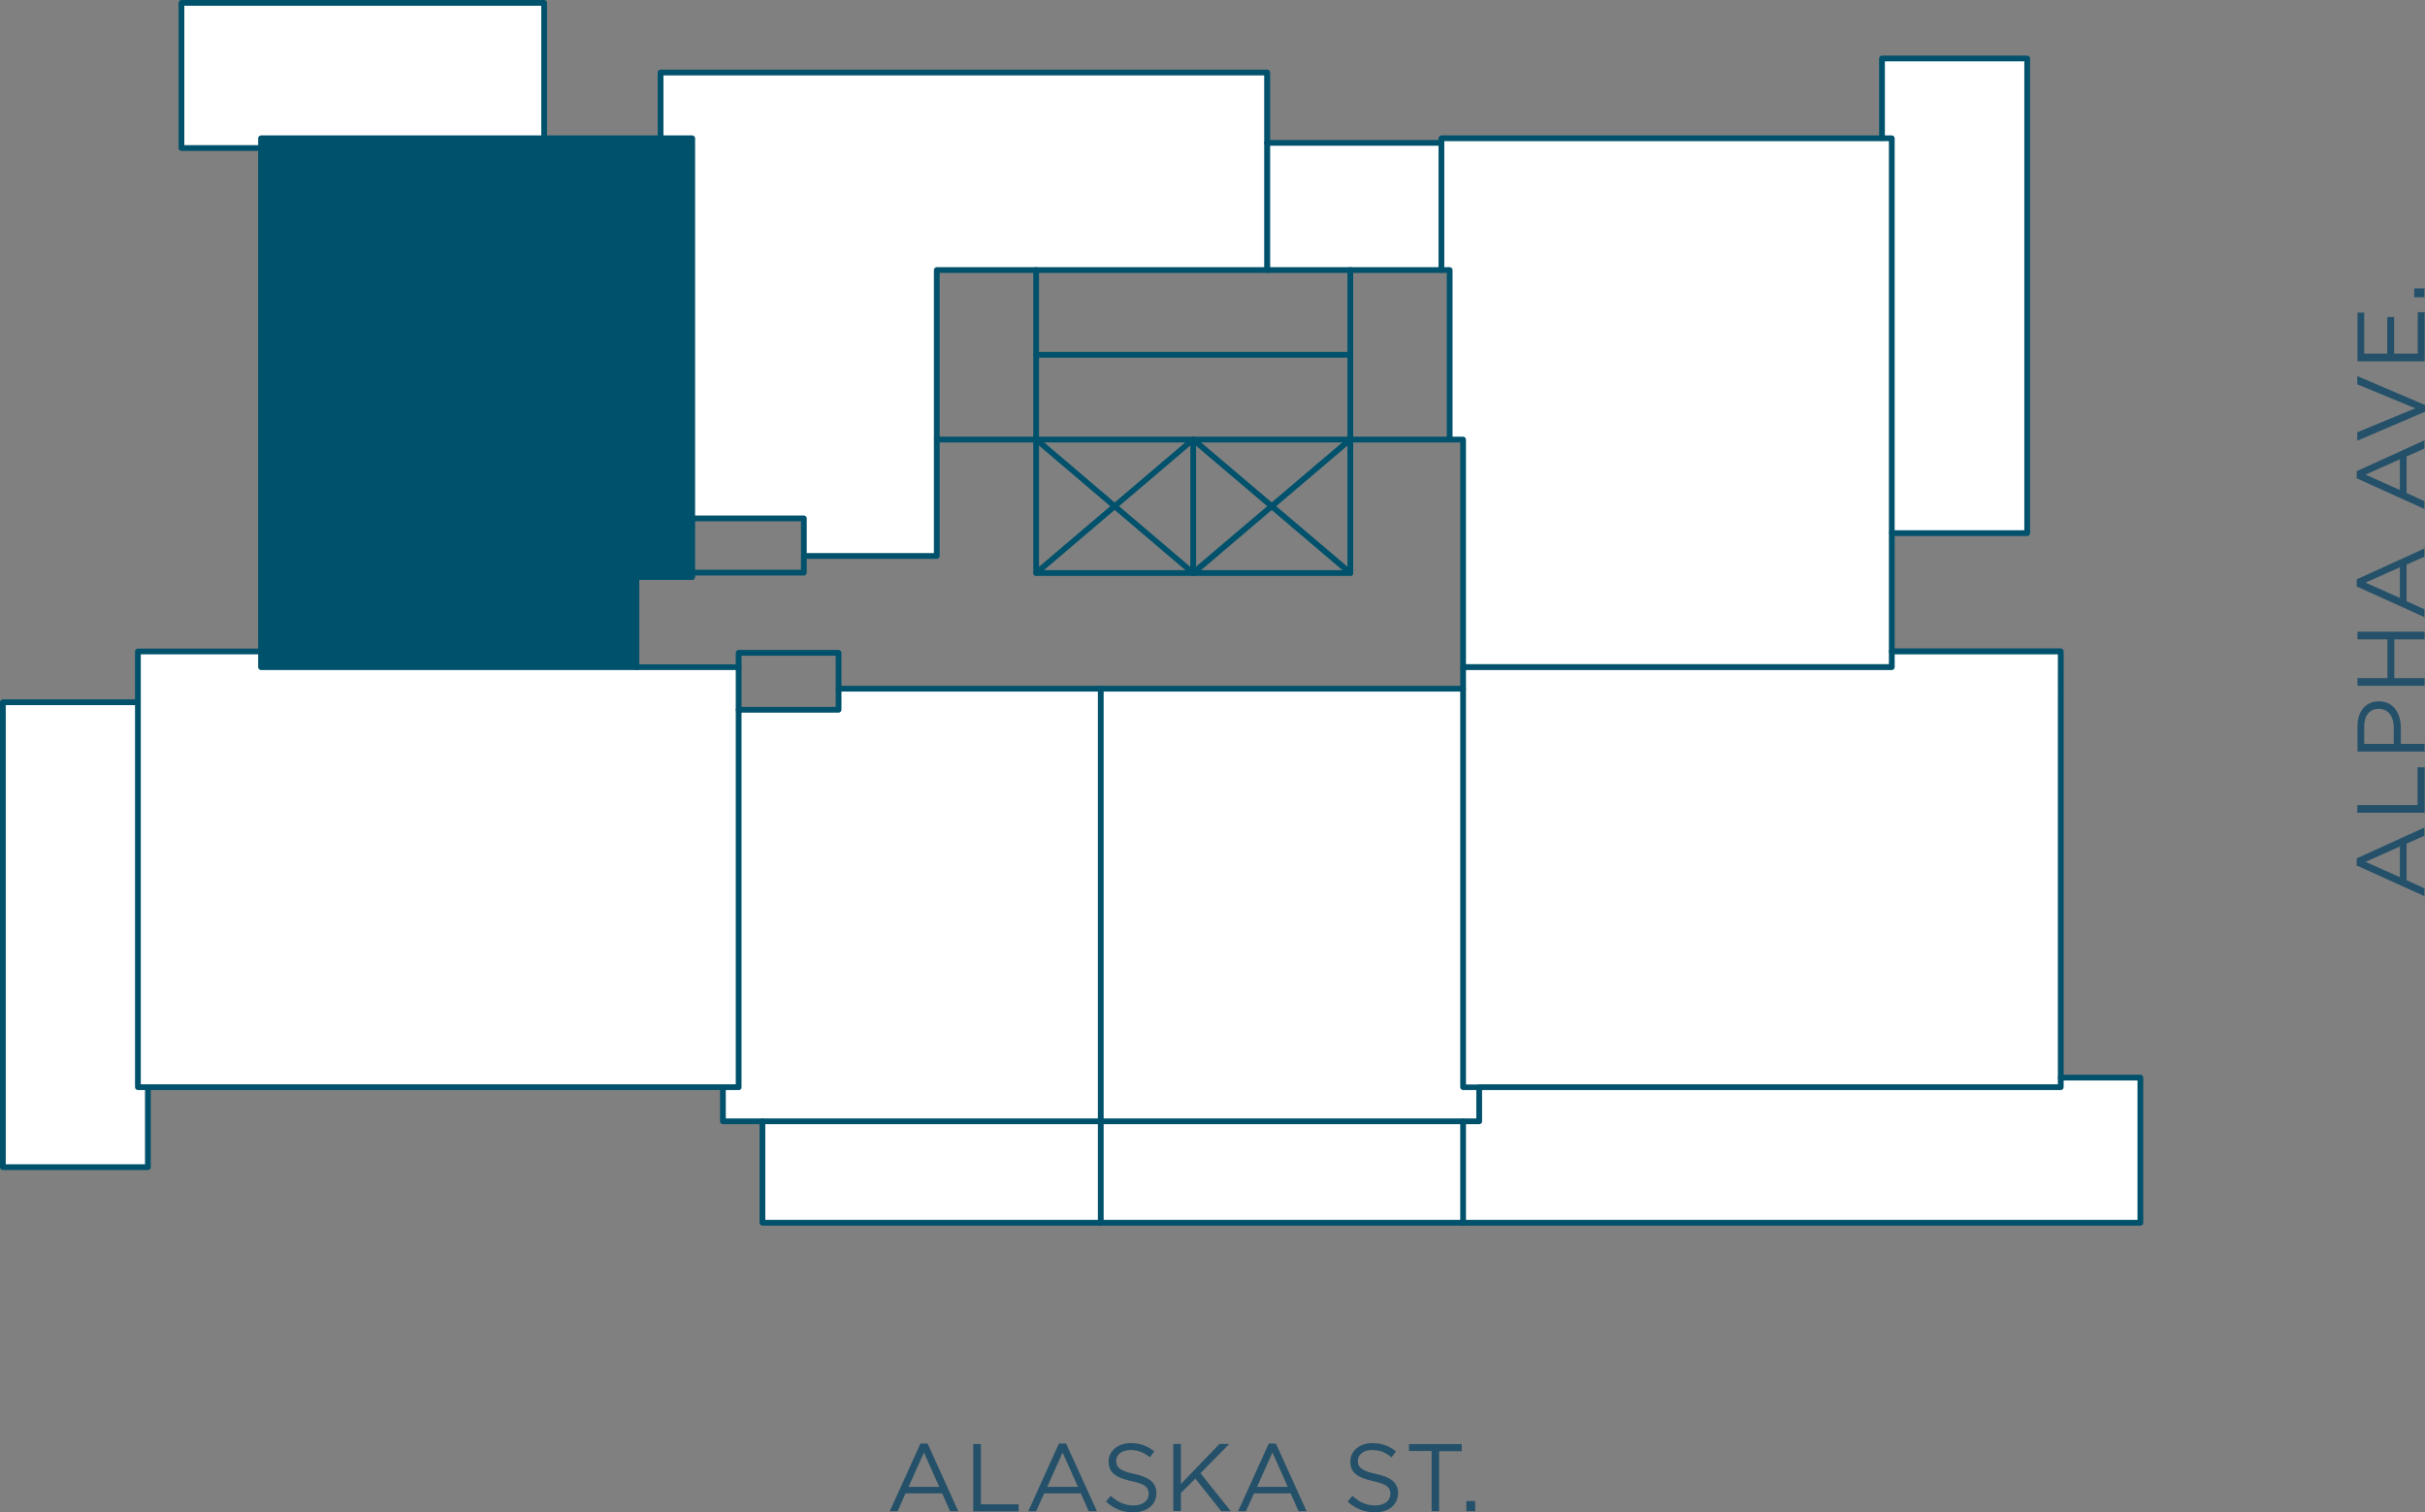 <?xml version="1.0" encoding="utf-8"?>
<!-- Generator: Adobe Illustrator 25.0.0, SVG Export Plug-In . SVG Version: 6.00 Build 0)  -->
<svg version="1.1" id="Layer_1" xmlns="http://www.w3.org/2000/svg" xmlns:xlink="http://www.w3.org/1999/xlink" x="0px" y="0px"
	 viewBox="0 0 126.43 78.85" style="enable-background:new 0 0 126.43 78.85;" xml:space="preserve">
<rect x="0" y="0" width="126.43" height="78.85" fill="#808080" stroke="none"/>
<style type="text/css">
	.st0{fill:#245169;}
	.st1{fill:#FFFFFF;}
	.st2{fill:#00516B;}
</style>
<g>
	<path class="st0" d="M49.96,78.8h-0.43l-0.41-0.93h-1.91L46.8,78.8h-0.41l1.6-3.53h0.37L49.96,78.8z M48.17,75.74l-0.8,1.79h1.6
		L48.17,75.74z"/>
	<path class="st0" d="M50.74,75.3h0.4v3.14h1.97v0.37h-2.37V75.3z"/>
	<path class="st0" d="M57.19,78.8h-0.43l-0.41-0.93h-1.91l-0.42,0.93h-0.41l1.6-3.53h0.37L57.19,78.8z M55.4,75.74l-0.8,1.79h1.6
		L55.4,75.74z"/>
	<path class="st0" d="M59.15,76.86c0.78,0.17,1.14,0.46,1.14,1c0,0.61-0.5,1-1.2,1c-0.56,0-1.01-0.18-1.43-0.56L57.91,78
		c0.37,0.33,0.72,0.5,1.2,0.5c0.47,0,0.78-0.25,0.78-0.6c0-0.33-0.17-0.52-0.91-0.67c-0.81-0.18-1.18-0.44-1.18-1.02
		c0-0.56,0.49-0.96,1.15-0.96c0.51,0,0.88,0.15,1.23,0.43l-0.23,0.31c-0.33-0.27-0.65-0.38-1.01-0.38c-0.46,0-0.75,0.25-0.75,0.57
		C58.2,76.51,58.38,76.7,59.15,76.86z"/>
	<path class="st0" d="M64.17,78.8h-0.5l-1.35-1.7l-0.75,0.75v0.94h-0.4v-3.5h0.4v2.09l2.01-2.09h0.51l-1.5,1.53L64.17,78.8z"/>
	<path class="st0" d="M68.12,78.8H67.7l-0.41-0.93h-1.91l-0.42,0.93h-0.41l1.6-3.53h0.37L68.12,78.8z M66.34,75.74l-0.8,1.79h1.6
		L66.34,75.74z"/>
	<path class="st0" d="M71.75,76.86c0.78,0.17,1.14,0.46,1.14,1c0,0.61-0.5,1-1.2,1c-0.55,0-1.01-0.18-1.43-0.56L70.51,78
		c0.37,0.33,0.72,0.5,1.2,0.5c0.47,0,0.78-0.25,0.78-0.6c0-0.33-0.18-0.52-0.91-0.67c-0.81-0.18-1.18-0.44-1.18-1.02
		c0-0.56,0.49-0.96,1.15-0.96c0.51,0,0.88,0.15,1.23,0.43l-0.23,0.31c-0.32-0.27-0.65-0.38-1.01-0.38c-0.46,0-0.75,0.25-0.75,0.57
		C70.8,76.51,70.98,76.7,71.75,76.86z"/>
	<path class="st0" d="M75.04,78.8h-0.4v-3.14h-1.18V75.3h2.75v0.37h-1.18V78.8z"/>
	<path class="st0" d="M76.45,78.8v-0.53h0.46v0.53H76.45z"/>
</g>
<g>
	<path class="st0" d="M126.4,43.15v0.43l-0.93,0.41v1.91l0.93,0.42v0.41l-3.53-1.6v-0.37L126.4,43.15z M123.33,44.94l1.79,0.8v-1.6
		L123.33,44.94z"/>
	<path class="st0" d="M122.9,42.38v-0.4h3.14v-1.97h0.37v2.37H122.9z"/>
	<path class="st0" d="M125.17,37.94v0.85h1.24v0.4h-3.5v-1.31c0-0.79,0.42-1.31,1.12-1.31C124.77,36.56,125.17,37.19,125.17,37.94z
		 M123.26,37.9v0.89h1.54v-0.87c0-0.58-0.31-0.96-0.78-0.96C123.52,36.96,123.26,37.34,123.26,37.9z"/>
	<path class="st0" d="M124.83,35.36h1.58v0.4h-3.5v-0.4h1.56v-2.02h-1.56v-0.4h3.5v0.4h-1.58V35.36z"/>
	<path class="st0" d="M126.4,28.6v0.43l-0.93,0.41v1.91l0.93,0.42v0.41l-3.53-1.6v-0.37L126.4,28.6z M123.33,30.38l1.79,0.8v-1.6
		L123.33,30.38z"/>
	<path class="st0" d="M126.4,22.96v0.43l-0.93,0.41v1.91l0.93,0.42v0.41l-3.53-1.6v-0.37L126.4,22.96z M123.33,24.75l1.79,0.8v-1.6
		L123.33,24.75z"/>
	<path class="st0" d="M122.9,20.04v-0.43l3.53,1.51v0.35l-3.53,1.51v-0.44l3.02-1.25L122.9,20.04z"/>
	<path class="st0" d="M123.26,16.3v2.14h1.2v-1.91h0.36v1.91h1.23v-2.16h0.36v2.56h-3.5V16.3H123.26z"/>
	<path class="st0" d="M126.4,15.5h-0.53v-0.46h0.53V15.5z"/>
</g>
<g>
	<polygon class="st1" points="7.71,56.69 7.71,60.86 0.15,60.86 0.15,36.62 7.19,36.62 7.19,56.69 	"/>
</g>
<g>
	<polygon class="st1" points="38.52,37.01 38.52,56.69 37.69,56.69 7.71,56.69 7.19,56.69 7.19,36.62 7.19,33.97 13.61,33.97 
		13.61,34.79 33.17,34.79 38.52,34.79 	"/>
</g>
<g>
	<rect x="39.75" y="58.47" class="st1" width="17.64" height="5.29"/>
</g>
<g>
	<polygon class="st1" points="57.39,35.91 57.39,58.47 39.75,58.47 37.69,58.47 37.69,56.69 38.51,56.69 38.51,37.01 43.72,37.01 
		43.72,35.91 	"/>
</g>
<g>
	<polygon class="st1" points="77.12,56.69 77.12,58.47 76.28,58.47 57.39,58.47 57.39,35.91 76.28,35.91 76.28,56.69 	"/>
</g>
<g>
	<rect x="57.39" y="58.47" class="st1" width="18.89" height="5.29"/>
</g>
<g>
	<polygon class="st1" points="111.59,56.19 111.59,63.76 76.28,63.76 76.28,58.47 77.13,58.47 77.13,56.69 107.44,56.69 
		107.44,56.19 	"/>
</g>
<g>
	<polygon class="st1" points="107.44,56.19 107.44,56.69 77.12,56.69 76.28,56.69 76.28,35.91 76.28,34.79 98.63,34.79 98.63,33.97 
		107.44,33.97 	"/>
</g>
<g>
	<polygon class="st1" points="105.69,3.05 105.69,27.8 98.63,27.8 98.63,7.21 98.12,7.21 98.12,3.05 	"/>
</g>
<g>
	<polygon class="st1" points="98.63,33.97 98.63,34.79 76.28,34.79 76.28,22.92 75.58,22.92 75.58,14.08 75.15,14.08 75.15,7.45 
		75.15,7.21 98.12,7.21 98.63,7.21 98.63,27.8 	"/>
</g>
<g>
	<polygon class="st1" points="75.15,7.45 75.15,14.08 70.4,14.08 66.06,14.08 66.06,7.45 	"/>
</g>
<g>
	<polygon class="st1" points="66.06,7.45 66.06,14.08 54.02,14.08 48.84,14.08 48.84,22.92 48.84,28.99 41.91,28.99 41.91,27.03 
		36.09,27.03 36.09,7.21 34.44,7.21 34.44,3.78 66.06,3.78 	"/>
</g>
<g>
	<polygon class="st2" points="36.09,27.03 36.09,29.86 36.09,30.09 33.17,30.09 33.17,34.79 13.61,34.79 13.61,33.97 13.61,7.72 
		13.61,7.21 28.37,7.21 34.44,7.21 36.09,7.21 	"/>
</g>
<g>
	<polygon class="st1" points="28.37,0.15 28.37,7.21 13.61,7.21 13.61,7.72 9.46,7.72 9.46,0.15 	"/>
</g>
<g>
	<path class="st2" d="M70.4,30.03c-0.03,0-0.07-0.01-0.1-0.04l-8.1-6.88l-8.08,6.88c-0.06,0.05-0.16,0.05-0.21-0.02
		c-0.05-0.06-0.05-0.16,0.02-0.21l8.18-6.96c0.06-0.05,0.14-0.05,0.19,0l8.2,6.96c0.06,0.05,0.07,0.15,0.02,0.21
		C70.48,30.01,70.44,30.03,70.4,30.03z"/>
</g>
<g>
	<path class="st2" d="M62.21,30.03c-0.03,0-0.07-0.01-0.1-0.04l-8.18-6.96c-0.06-0.05-0.07-0.15-0.02-0.21
		c0.05-0.06,0.15-0.07,0.21-0.02l8.08,6.88l8.1-6.88c0.06-0.05,0.16-0.04,0.21,0.02c0.05,0.06,0.05,0.16-0.02,0.21L62.3,30
		C62.27,30.02,62.24,30.03,62.21,30.03z"/>
</g>
<g>
	<path class="st2" d="M62.21,30.03c-0.08,0-0.15-0.07-0.15-0.15v-6.96c0-0.08,0.07-0.15,0.15-0.15s0.15,0.07,0.15,0.15v6.96
		C62.36,29.96,62.29,30.03,62.21,30.03z"/>
</g>
<g>
	<path class="st2" d="M75.15,7.6h-9.09c-0.08,0-0.15-0.07-0.15-0.15s0.07-0.15,0.15-0.15h9.09c0.08,0,0.15,0.07,0.15,0.15
		S75.24,7.6,75.15,7.6z"/>
</g>
<g>
	<path class="st2" d="M7.71,61.01H0.15C0.07,61.01,0,60.94,0,60.86V36.62c0-0.08,0.07-0.15,0.15-0.15h7.04
		c0.08,0,0.15,0.07,0.15,0.15s-0.07,0.15-0.15,0.15H0.3v23.94h7.26v-4.01c0-0.08,0.07-0.15,0.15-0.15s0.15,0.07,0.15,0.15v4.17
		C7.86,60.94,7.79,61.01,7.71,61.01z"/>
</g>
<g>
	<path class="st2" d="M111.6,63.91H39.75c-0.08,0-0.15-0.07-0.15-0.15v-5.29c0-0.08,0.07-0.15,0.15-0.15s0.15,0.07,0.15,0.15v5.14
		h71.54v-7.27h-4c-0.08,0-0.15-0.07-0.15-0.15s0.07-0.15,0.15-0.15h4.15c0.08,0,0.15,0.07,0.15,0.15v7.57
		C111.75,63.84,111.68,63.91,111.6,63.91z"/>
</g>
<g>
	<path class="st2" d="M13.61,7.87H9.46c-0.08,0-0.15-0.07-0.15-0.15V0.15C9.31,0.07,9.38,0,9.46,0h18.91c0.08,0,0.15,0.07,0.15,0.15
		v7.06c0,0.08-0.07,0.15-0.15,0.15s-0.15-0.07-0.15-0.15V0.3H9.61v7.27h4c0.08,0,0.15,0.07,0.15,0.15S13.7,7.87,13.61,7.87z"/>
</g>
<g>
	<path class="st2" d="M105.69,27.95h-7.05c-0.08,0-0.15-0.07-0.15-0.15s0.07-0.15,0.15-0.15h6.9V3.2h-7.27v4
		c0,0.08-0.07,0.15-0.15,0.15s-0.15-0.07-0.15-0.15V3.05c0-0.08,0.07-0.15,0.15-0.15h7.57c0.08,0,0.15,0.07,0.15,0.15V27.8
		C105.84,27.88,105.77,27.95,105.69,27.95z"/>
</g>
<g>
	<path class="st2" d="M57.39,63.91c-0.08,0-0.15-0.07-0.15-0.15v-5.29c0-0.08,0.07-0.15,0.15-0.15s0.15,0.07,0.15,0.15v5.29
		C57.54,63.84,57.47,63.91,57.39,63.91z"/>
</g>
<g>
	<path class="st2" d="M76.28,63.91c-0.08,0-0.15-0.07-0.15-0.15v-5.29c0-0.08,0.07-0.15,0.15-0.15s0.15,0.07,0.15,0.15v5.29
		C76.43,63.84,76.36,63.91,76.28,63.91z"/>
</g>
<g>
	<path class="st2" d="M54.02,23.07c-0.08,0-0.15-0.07-0.15-0.15v-8.84c0-0.08,0.07-0.15,0.15-0.15s0.15,0.07,0.15,0.15v8.84
		C54.17,23.01,54.11,23.07,54.02,23.07z"/>
</g>
<g>
	<path class="st2" d="M70.4,23.07c-0.08,0-0.15-0.07-0.15-0.15v-8.84c0-0.08,0.07-0.15,0.15-0.15s0.15,0.07,0.15,0.15v8.84
		C70.55,23.01,70.48,23.07,70.4,23.07z"/>
</g>
<g>
	<path class="st2" d="M54.02,23.07h-5.18c-0.08,0-0.15-0.07-0.15-0.15s0.07-0.15,0.15-0.15h5.18c0.08,0,0.15,0.07,0.15,0.15
		S54.11,23.07,54.02,23.07z"/>
</g>
<g>
	<path class="st2" d="M75.58,23.07H70.4c-0.08,0-0.15-0.07-0.15-0.15s0.07-0.15,0.15-0.15h5.18c0.08,0,0.15,0.07,0.15,0.15
		S75.66,23.07,75.58,23.07z"/>
</g>
<g>
	<path class="st2" d="M75.15,14.23h-9.09c-0.08,0-0.15-0.07-0.15-0.15s0.07-0.15,0.15-0.15h9.09c0.08,0,0.15,0.07,0.15,0.15
		S75.24,14.23,75.15,14.23z"/>
</g>
<g>
	<path class="st2" d="M70.4,30.03H54.02c-0.08,0-0.15-0.07-0.15-0.15v-6.96c0-0.08,0.07-0.15,0.15-0.15H70.4
		c0.08,0,0.15,0.07,0.15,0.15v6.96C70.55,29.96,70.48,30.03,70.4,30.03z M54.17,29.73h16.08v-6.66H54.17V29.73z"/>
</g>
<g>
	<path class="st2" d="M76.28,34.94c-0.08,0-0.15-0.07-0.15-0.15V23.07h-0.55c-0.08,0-0.15-0.07-0.15-0.15v-8.69h-0.28
		c-0.08,0-0.15-0.07-0.15-0.15V7.21c0-0.08,0.07-0.15,0.15-0.15h23.48c0.08,0,0.15,0.07,0.15,0.15v26.77c0,0.08-0.07,0.15-0.15,0.15
		s-0.15-0.07-0.15-0.15V7.36H75.3v6.57h0.28c0.08,0,0.15,0.07,0.15,0.15v8.69h0.55c0.08,0,0.15,0.07,0.15,0.15v11.87
		C76.43,34.87,76.36,34.94,76.28,34.94z"/>
</g>
<g>
	<path class="st2" d="M107.44,56.84H77.12c-0.08,0-0.15-0.07-0.15-0.15s0.07-0.15,0.15-0.15h30.17V34.12h-8.51v0.67
		c0,0.08-0.07,0.15-0.15,0.15h-22.2v0.96c0,0.08-0.07,0.15-0.15,0.15s-0.15-0.07-0.15-0.15v-1.12c0-0.08,0.07-0.15,0.15-0.15h22.2
		v-0.67c0-0.08,0.07-0.15,0.15-0.15h8.81c0.08,0,0.15,0.07,0.15,0.15v22.72C107.59,56.78,107.52,56.84,107.44,56.84z"/>
</g>
<g>
	<path class="st2" d="M77.12,58.62H57.39c-0.08,0-0.15-0.07-0.15-0.15s0.07-0.15,0.15-0.15h19.58v-1.48h-0.69
		c-0.08,0-0.15-0.07-0.15-0.15V36.06H57.39c-0.08,0-0.15-0.07-0.15-0.15s0.07-0.15,0.15-0.15h18.89c0.08,0,0.15,0.07,0.15,0.15
		v20.64h0.69c0.08,0,0.15,0.07,0.15,0.15v1.78C77.27,58.55,77.21,58.62,77.12,58.62z"/>
</g>
<g>
	<path class="st2" d="M43.72,36.06c-0.08,0-0.15-0.07-0.15-0.15v-1.72h-4.91v0.61c0,0.08-0.07,0.15-0.15,0.15s-0.15-0.07-0.15-0.15
		v-0.76c0-0.08,0.07-0.15,0.15-0.15h5.21c0.08,0,0.15,0.07,0.15,0.15v1.87C43.87,35.99,43.8,36.06,43.72,36.06z"/>
</g>
<g>
	<path class="st2" d="M57.39,58.62h-19.7c-0.08,0-0.15-0.07-0.15-0.15v-1.78c0-0.08,0.07-0.15,0.15-0.15s0.15,0.07,0.15,0.15v1.63
		h19.4V36.06H43.87v0.95c0,0.08-0.07,0.15-0.15,0.15h-5.21c-0.08,0-0.15-0.07-0.15-0.15s0.07-0.15,0.15-0.15h5.06v-0.95
		c0-0.08,0.07-0.15,0.15-0.15h13.67c0.08,0,0.15,0.07,0.15,0.15v22.56C57.54,58.55,57.47,58.62,57.39,58.62z"/>
</g>
<g>
	<path class="st2" d="M38.52,56.84H7.19c-0.08,0-0.15-0.07-0.15-0.15V33.97c0-0.08,0.07-0.15,0.15-0.15h6.42
		c0.08,0,0.15,0.07,0.15,0.15s-0.07,0.15-0.15,0.15H7.34v22.42h31.02v-21.6h-5.19c-0.08,0-0.15-0.07-0.15-0.15s0.07-0.15,0.15-0.15
		h5.34c0.08,0,0.15,0.07,0.15,0.15v21.9C38.67,56.78,38.6,56.84,38.52,56.84z"/>
</g>
<g>
	<path class="st2" d="M41.91,30.01h-5.82c-0.08,0-0.15-0.07-0.15-0.15s0.07-0.15,0.15-0.15h5.67v-0.72c0-0.08,0.07-0.15,0.15-0.15
		s0.15,0.07,0.15,0.15v0.87C42.06,29.94,41.99,30.01,41.91,30.01z"/>
</g>
<g>
	<path class="st2" d="M48.84,29.14h-6.93c-0.08,0-0.15-0.07-0.15-0.15v-1.81h-5.67c-0.08,0-0.15-0.07-0.15-0.15s0.07-0.15,0.15-0.15
		h5.82c0.08,0,0.15,0.07,0.15,0.15v1.81h6.63V14.08c0-0.08,0.07-0.15,0.15-0.15h17.07v-10H34.59v3.28c0,0.08-0.07,0.15-0.15,0.15
		s-0.15-0.07-0.15-0.15V3.78c0-0.08,0.07-0.15,0.15-0.15h31.63c0.08,0,0.15,0.07,0.15,0.15v10.3c0,0.08-0.07,0.15-0.15,0.15H48.99
		v14.76C48.99,29.07,48.92,29.14,48.84,29.14z"/>
</g>
<g>
	<path class="st2" d="M33.17,34.94H13.61c-0.08,0-0.15-0.07-0.15-0.15V7.21c0-0.08,0.07-0.15,0.15-0.15h22.48
		c0.08,0,0.15,0.07,0.15,0.15v22.88c0,0.08-0.07,0.15-0.15,0.15h-2.76v4.55C33.32,34.88,33.26,34.94,33.17,34.94z M13.76,34.64
		h19.26v-4.55c0-0.08,0.07-0.15,0.15-0.15h2.76V7.36H13.76V34.64z"/>
</g>
<g>
	<path class="st2" d="M70.4,18.65H54.02c-0.08,0-0.15-0.07-0.15-0.15s0.07-0.15,0.15-0.15H70.4c0.08,0,0.15,0.07,0.15,0.15
		S70.48,18.65,70.4,18.65z"/>
</g>
</svg>
